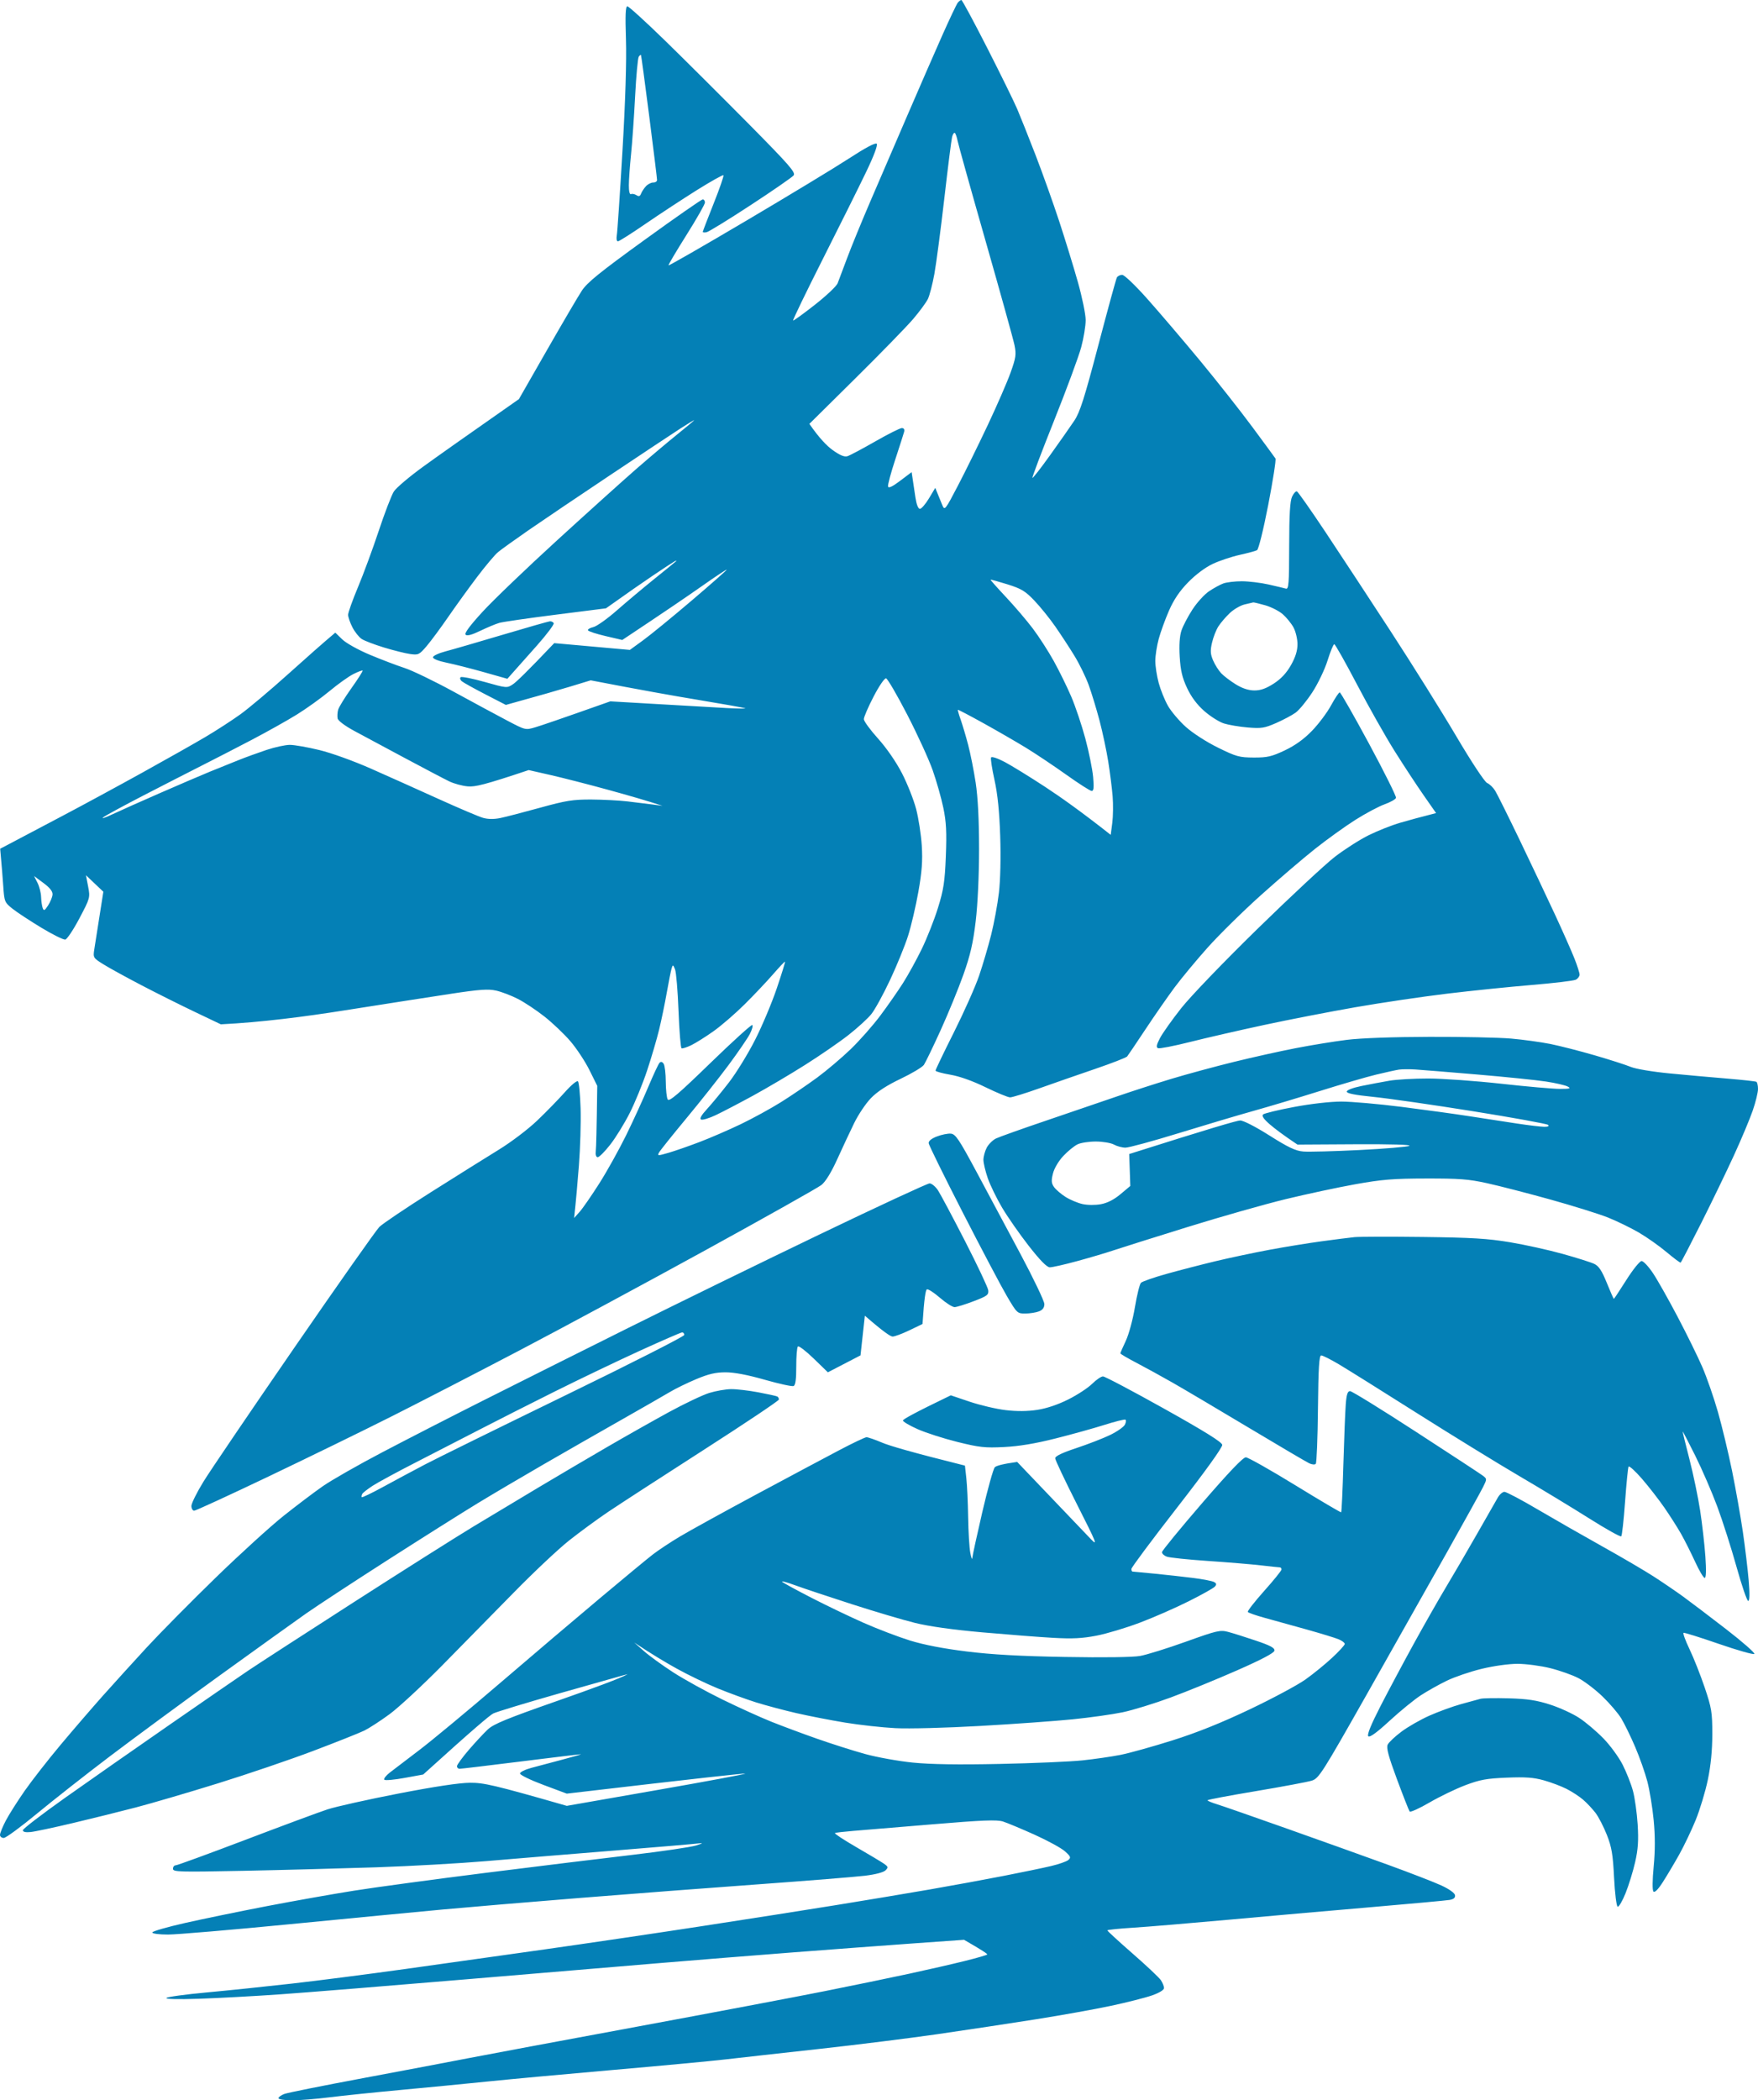 <svg width="515" height="615" viewBox="0 0 515 615" fill="none" xmlns="http://www.w3.org/2000/svg">
<g id="icone lobo 4">
<path id="Path 0" fill-rule="evenodd" clip-rule="evenodd" d="M281.631 4.50037e-06C281.854 -0.006 285.245 6.279 289.171 13.977C293.091 21.669 297.068 29.76 298.005 31.96C298.942 34.159 301.364 40.235 303.391 45.476C305.412 50.717 308.522 59.422 310.3 64.829C312.072 70.235 314.539 78.253 315.775 82.645C317.012 87.038 318.038 92.015 318.044 93.704C318.051 95.394 317.464 98.988 316.731 101.691C316.005 104.394 312.423 114.071 308.777 123.194C305.131 132.318 302.282 139.85 302.448 139.936C302.62 140.022 304.978 136.981 307.7 133.178C310.421 129.375 313.576 124.884 314.705 123.194C316.374 120.687 317.675 116.602 321.754 101.077C324.507 90.602 326.949 81.687 327.184 81.263C327.42 80.839 328.115 80.489 328.727 80.483C329.371 80.477 332.557 83.518 336.273 87.702C339.811 91.677 346.707 99.774 351.609 105.684C356.504 111.601 363.375 120.307 366.874 125.037C370.379 129.768 373.42 133.915 373.643 134.253C373.859 134.591 372.91 140.673 371.539 147.769C370.118 155.092 368.69 160.855 368.244 161.101C367.804 161.341 365.51 161.961 363.145 162.483C360.78 163.006 357.224 164.197 355.248 165.125C353.081 166.145 350.238 168.277 348.065 170.501C345.56 173.069 343.858 175.588 342.456 178.795C341.347 181.332 339.989 185.062 339.441 187.089C338.893 189.116 338.44 192.016 338.44 193.54C338.44 195.064 338.893 197.963 339.441 199.991C339.989 202.018 341.207 205.029 342.15 206.681C343.093 208.328 345.445 211.105 347.37 212.837C349.378 214.65 353.393 217.236 356.771 218.901C362.176 221.561 363.05 221.801 367.288 221.819C371.278 221.832 372.515 221.543 376.371 219.724C379.405 218.287 381.954 216.456 384.338 213.999C386.263 212.014 388.774 208.672 389.915 206.571C391.056 204.476 392.203 202.749 392.464 202.743C392.726 202.737 396.601 209.507 401.069 217.795C405.537 226.083 409.087 233.204 408.953 233.628C408.826 234.052 407.315 234.899 405.607 235.514C403.899 236.128 400.062 238.168 397.085 240.048C394.109 241.928 388.8 245.737 385.294 248.514C381.788 251.291 374.618 257.422 369.36 262.135C364.101 266.853 357.077 273.765 353.744 277.5C350.41 281.236 346.063 286.47 344.081 289.142C342.099 291.809 338.275 297.308 335.585 301.362C332.895 305.417 330.473 309.011 330.193 309.349C329.919 309.687 325.712 311.321 320.842 312.986C315.979 314.645 308.624 317.201 304.507 318.669C300.389 320.131 296.514 321.33 295.902 321.323C295.29 321.323 292.065 319.99 288.731 318.368C284.901 316.501 281.096 315.149 278.374 314.688C276.009 314.283 274.065 313.748 274.059 313.496C274.046 313.244 276.468 308.2 279.438 302.284C282.402 296.374 285.729 288.909 286.826 285.696C287.916 282.483 289.509 277.095 290.357 273.716C291.204 270.337 292.224 264.807 292.626 261.428C293.059 257.791 293.212 251.027 293.008 244.84C292.772 237.683 292.25 232.51 291.338 228.406C290.605 225.113 290.153 222.139 290.325 221.801C290.503 221.451 292.224 222.016 294.308 223.11C296.323 224.173 301.702 227.484 306.259 230.47C310.817 233.462 316.986 237.836 325.381 244.459L325.839 240.963C326.088 239.04 326.133 235.532 325.941 233.167C325.75 230.802 325.17 226.243 324.66 223.03C324.15 219.817 323.003 214.429 322.117 211.05C321.225 207.67 319.797 202.971 318.937 200.605C318.076 198.24 316.19 194.369 314.736 192.004C313.29 189.639 310.753 185.768 309.108 183.403C307.458 181.037 304.71 177.634 302.996 175.846C300.344 173.063 299.184 172.369 295.105 171.097C292.479 170.274 290.261 169.665 290.185 169.745C290.115 169.825 292.129 172.098 294.665 174.801C297.209 177.505 300.752 181.652 302.537 184.017C304.328 186.382 307.094 190.665 308.688 193.54C310.281 196.415 312.588 201.109 313.819 203.984C315.049 206.859 316.91 212.389 317.949 216.272C318.994 220.155 320.014 225.205 320.224 227.484C320.505 230.593 320.403 231.625 319.804 231.606C319.364 231.594 315.992 229.438 312.314 226.814C308.637 224.197 303.327 220.652 300.523 218.938C297.718 217.224 292.129 213.999 288.094 211.762C284.059 209.526 280.694 207.763 280.605 207.836C280.522 207.916 280.892 209.219 281.433 210.742C281.969 212.266 282.957 215.584 283.62 218.115C284.289 220.652 285.277 225.629 285.819 229.174C286.469 233.4 286.807 240.079 286.813 248.526C286.813 256.218 286.418 264.776 285.831 269.722C285.073 276.118 284.244 279.706 282.224 285.389C280.783 289.444 277.781 296.767 275.551 301.67C273.32 306.572 271.114 311.131 270.655 311.807C270.197 312.483 267.118 314.326 263.816 315.898C259.731 317.846 256.958 319.658 255.11 321.581C253.618 323.13 251.419 326.404 250.228 328.856C249.029 331.307 246.805 336.05 245.288 339.398C243.497 343.342 241.846 346.021 240.61 346.998C239.558 347.821 224.21 356.447 206.51 366.16C188.81 375.874 164.284 389.083 152.014 395.509C139.745 401.935 122.969 410.592 114.728 414.739C106.486 418.886 90.284 426.793 78.716 432.316C67.148 437.833 57.326 442.349 56.886 442.355C56.446 442.355 56.083 441.741 56.07 440.979C56.064 440.217 57.676 436.973 59.658 433.76C61.641 430.547 73.655 412.859 86.352 394.44C99.048 376.021 110.202 360.195 111.127 359.267C112.057 358.339 118.826 353.775 126.175 349.13C133.524 344.485 142.473 338.888 146.055 336.689C149.739 334.434 154.678 330.686 157.4 328.088C160.052 325.556 163.691 321.821 165.488 319.794C167.286 317.766 169 316.335 169.306 316.617C169.612 316.9 169.963 320.494 170.084 324.604C170.205 328.714 169.982 336.228 169.587 341.297C169.192 346.365 168.713 351.895 168.184 356.656L169.829 354.813C170.728 353.799 173.309 350.064 175.565 346.519C177.822 342.974 181.359 336.615 183.437 332.388C185.508 328.167 188.421 321.803 189.906 318.258C191.398 314.713 192.883 311.53 193.214 311.192C193.609 310.787 194.024 310.891 194.419 311.5C194.75 312.009 195.024 314.356 195.037 316.722C195.05 319.087 195.305 321.434 195.604 321.944C196.038 322.663 198.791 320.31 208.027 311.346C214.554 305.012 220.112 299.974 220.373 300.146C220.634 300.324 220.315 301.498 219.665 302.757C219.015 304.016 216.224 308.09 213.47 311.807C210.717 315.524 205.133 322.571 201.06 327.473C196.988 332.376 193.393 336.867 193.074 337.457C192.52 338.471 192.672 338.477 195.834 337.561C197.676 337.027 201.761 335.608 204.916 334.403C208.071 333.205 213.521 330.846 217.027 329.163C220.532 327.479 225.835 324.573 228.818 322.706C231.801 320.838 236.53 317.625 239.335 315.567C242.139 313.502 246.588 309.742 249.214 307.205C251.846 304.668 255.754 300.238 257.895 297.369C260.043 294.5 263.032 290.212 264.537 287.846C266.041 285.481 268.514 280.99 270.031 277.863C271.554 274.735 273.683 269.347 274.76 265.882C276.424 260.543 276.781 258.227 277.08 250.677C277.361 243.66 277.201 240.656 276.347 236.546C275.748 233.671 274.346 228.725 273.23 225.549C272.115 222.372 268.762 215.061 265.786 209.292C262.809 203.53 260.011 198.737 259.571 198.633C259.119 198.535 257.532 200.851 255.907 203.984C254.326 207.025 253.045 209.999 253.058 210.589C253.07 211.179 254.944 213.74 257.226 216.272C259.712 219.036 262.51 223.091 264.224 226.409C265.792 229.45 267.653 234.15 268.367 236.853C269.081 239.556 269.827 244.392 270.031 247.605C270.311 252.059 270.075 255.26 269.036 261.121C268.284 265.348 266.927 271.148 266.015 274.023C265.104 276.898 262.733 282.704 260.751 286.925C258.768 291.152 256.295 295.661 255.25 296.951C254.211 298.248 251.209 300.988 248.577 303.052C245.951 305.116 240.214 309.067 235.829 311.831C231.45 314.602 224.56 318.663 220.532 320.863C216.504 323.056 211.622 325.606 209.697 326.515C207.772 327.43 205.834 328.02 205.394 327.823C204.859 327.59 205.426 326.576 207.147 324.709C208.55 323.185 211.45 319.665 213.598 316.875C215.739 314.086 219.175 308.489 221.227 304.434C223.286 300.379 226.135 293.609 227.562 289.382C228.99 285.161 230.074 281.653 229.965 281.586C229.863 281.524 228.289 283.183 226.473 285.272C224.656 287.367 220.927 291.305 218.187 294.033C215.446 296.755 211.335 300.312 209.059 301.928C206.784 303.55 203.839 305.393 202.526 306.038C201.213 306.677 199.919 307.088 199.658 306.953C199.397 306.818 198.995 301.909 198.772 296.048C198.549 290.187 198.09 284.701 197.752 283.853C197.172 282.421 197.102 282.403 196.752 283.546C196.541 284.221 195.904 287.398 195.337 290.611C194.776 293.824 193.756 298.727 193.08 301.516C192.405 304.305 190.818 309.693 189.556 313.496C188.294 317.299 186.006 322.896 184.463 325.937C182.921 328.978 180.365 333.125 178.778 335.153C177.197 337.18 175.54 338.839 175.113 338.839C174.616 338.839 174.399 338.157 174.533 336.996C174.647 335.982 174.788 331.282 174.96 317.95L172.678 313.343C171.422 310.811 168.911 307.008 167.101 304.895C165.291 302.782 161.868 299.532 159.503 297.664C157.139 295.802 153.62 293.468 151.696 292.485C149.771 291.502 146.902 290.408 145.322 290.058C143.008 289.548 140.484 289.72 132.256 290.973C126.647 291.821 112.593 294.014 101.024 295.839C89.137 297.719 76.664 299.335 64.694 299.937L57.045 296.288C52.839 294.285 45.815 290.777 41.429 288.485C37.051 286.2 32.06 283.466 30.352 282.403C27.312 280.517 27.248 280.418 27.617 278.016C27.822 276.665 28.503 272.309 30.275 261.115L25.176 256.28L25.814 259.573C26.438 262.817 26.4 262.964 23.264 268.905C21.511 272.229 19.644 275.024 19.121 275.123C18.599 275.221 15.437 273.66 12.11 271.645C8.783 269.636 4.978 267.136 3.665 266.091C1.351 264.254 1.262 264.033 0.95 259.431C0.765 256.814 0.491 253.288 0.051 248.526L4.009 246.444C6.189 245.295 12.703 241.86 18.484 238.807C24.265 235.76 34.737 230.089 41.748 226.206C48.759 222.329 57.077 217.629 60.232 215.762C63.387 213.894 67.976 210.921 70.43 209.157C72.884 207.388 79.149 202.117 84.357 197.435C89.564 192.76 94.81 188.103 98.226 185.246L100.259 187.218C101.407 188.33 104.95 190.302 108.354 191.727C111.687 193.122 116.277 194.873 118.552 195.61C120.827 196.354 127.284 199.475 132.893 202.54C138.502 205.606 145.526 209.391 148.509 210.957C153.926 213.808 153.926 213.808 156.795 212.966C158.375 212.506 163.965 210.607 178.784 205.367L192.806 206.178C200.519 206.62 209.55 207.136 212.884 207.326C216.217 207.511 218.652 207.535 218.301 207.388C217.951 207.234 211.781 206.141 204.598 204.949C197.415 203.763 187.376 201.981 173.048 199.211L166.993 201.054C163.659 202.061 158.069 203.683 148.19 206.411L142.135 203.29C138.801 201.57 135.71 199.85 135.258 199.462C134.805 199.082 134.658 198.553 134.939 198.301C135.213 198.049 138.381 198.67 141.976 199.684C148.458 201.514 148.521 201.521 150.261 200.366C151.224 199.733 154.341 196.759 162.359 188.318L184.52 190.302L188.415 187.47C190.556 185.909 196.943 180.693 202.596 175.877C208.256 171.06 212.884 166.981 212.884 166.815C212.884 166.649 209.659 168.781 205.713 171.558C201.768 174.335 194.884 179.035 182.29 187.396L177.35 186.241C174.635 185.608 172.334 184.853 172.232 184.552C172.136 184.257 172.856 183.839 173.825 183.618C174.8 183.403 177.911 181.191 180.741 178.703C183.571 176.221 188.447 172.129 191.576 169.61C194.706 167.097 197.555 164.775 197.905 164.455C198.313 164.081 198.199 164.056 197.587 164.388C197.064 164.677 194.196 166.557 191.213 168.572C188.23 170.587 183.928 173.56 177.509 178.131L162.85 179.987C154.787 181.007 147.33 182.088 146.278 182.389C145.226 182.69 142.721 183.734 140.707 184.705C138.266 185.891 136.838 186.272 136.405 185.86C135.971 185.449 137.61 183.231 141.402 179.102C144.506 175.723 154.309 166.323 163.194 158.213C172.072 150.104 182.513 140.704 186.388 137.325C190.27 133.946 195.681 129.381 198.409 127.188C201.143 124.994 203.361 123.127 203.349 123.041C203.336 122.955 201.532 124.048 199.339 125.461C197.147 126.874 187.899 133.012 178.784 139.094C169.67 145.176 158.911 152.432 154.882 155.215C150.854 158.005 146.788 160.923 145.857 161.703C144.927 162.489 142.18 165.752 139.751 168.965C137.323 172.178 133.524 177.425 131.312 180.638C129.101 183.851 126.258 187.685 124.996 189.172C122.822 191.721 122.555 191.844 120.145 191.506C118.743 191.316 115.301 190.456 112.497 189.602C109.692 188.748 106.754 187.623 105.964 187.107C105.173 186.591 103.956 185.062 103.255 183.71C102.554 182.358 101.98 180.699 101.98 180.024C101.98 179.348 103.287 175.686 104.887 171.883C106.48 168.08 109.208 160.683 110.948 155.449C112.682 150.214 114.677 145.029 115.371 143.929C116.066 142.829 120.012 139.5 124.129 136.526C128.246 133.552 136.207 127.913 152.014 116.866L160.23 102.52C164.749 94.632 169.338 86.811 170.428 85.146C172.021 82.713 175.635 79.789 188.823 70.247C197.848 63.717 205.522 58.378 205.873 58.378C206.223 58.378 206.51 58.795 206.51 59.299C206.51 59.803 204.075 64.091 201.092 68.822C198.109 73.553 195.745 77.552 195.834 77.706C195.923 77.859 206.178 71.974 218.62 64.62C231.062 57.272 244.625 49.058 248.749 46.373C253.58 43.227 256.461 41.704 256.831 42.097C257.188 42.478 255.996 45.654 253.714 50.391C251.687 54.618 245.976 66.088 241.024 75.887C236.078 85.687 232.171 93.772 232.336 93.858C232.502 93.944 235.37 91.867 238.704 89.25C242.044 86.633 245.046 83.8 245.383 82.953C245.715 82.111 246.964 78.787 248.156 75.58C249.348 72.373 252.407 64.909 254.95 58.992C257.494 53.082 262.376 41.747 265.805 33.803C269.228 25.859 273.817 15.353 275.99 10.457C278.17 5.554 280.235 1.204 280.586 0.78C280.936 0.356 281.408 0.006 281.631 4.50037e-06ZM276.64 58.071C275.589 67.194 274.276 77.147 273.728 80.188C273.173 83.229 272.313 86.547 271.815 87.561C271.318 88.574 269.387 91.204 267.52 93.397C265.652 95.59 258.042 103.405 250.61 110.753L237.104 124.116C240.068 128.398 242.292 130.622 243.956 131.814C246.072 133.325 247.366 133.86 248.258 133.583C248.959 133.362 252.618 131.421 256.385 129.264C260.151 127.108 263.663 125.344 264.192 125.344C264.785 125.344 265.04 125.756 264.868 126.42C264.715 127.009 263.542 130.677 262.261 134.56C260.98 138.443 260.03 142 260.151 142.461C260.298 143.032 261.433 142.492 263.714 140.771L267.061 138.246C267.526 141.343 267.889 143.763 268.163 145.619C268.476 147.701 268.979 148.998 269.483 148.998C269.929 148.998 271.127 147.615 272.141 145.926L273.983 142.854C275.041 145.471 275.665 146.995 276.048 147.923C276.73 149.557 276.883 149.373 280.605 142.24C282.721 138.185 286.673 130.167 289.382 124.423C292.09 118.678 295.099 111.767 296.061 109.064C297.61 104.738 297.75 103.78 297.196 101.077C296.852 99.387 293.046 85.705 288.751 70.665C284.448 55.625 280.751 42.392 280.528 41.255C280.305 40.119 279.936 39.068 279.706 38.927C279.477 38.785 279.12 39.301 278.916 40.076C278.712 40.85 277.686 48.947 276.64 58.071ZM96.562 202.338C94.109 204.377 89.806 207.468 87.002 209.206C84.197 210.945 78.174 214.318 73.617 216.702C69.06 219.086 62.463 222.483 58.957 224.252C55.452 226.028 47.848 229.917 42.067 232.903C36.286 235.889 30.977 238.77 30.275 239.305C29.574 239.845 30.721 239.477 32.825 238.487C34.928 237.498 41.238 234.684 46.847 232.233C52.456 229.782 59.053 226.949 61.507 225.948C63.961 224.947 67.689 223.441 69.793 222.606C71.896 221.764 75.625 220.413 78.079 219.589C80.532 218.772 83.617 218.103 84.93 218.109C86.243 218.109 90.119 218.791 93.535 219.62C97.053 220.468 103.625 222.833 108.673 225.07C113.58 227.238 122.472 231.226 128.431 233.929C134.391 236.632 140.267 239.126 141.498 239.477C142.97 239.894 144.704 239.913 146.597 239.526C148.177 239.2 153.41 237.842 158.229 236.509C165.813 234.414 167.828 234.095 173.207 234.113C176.623 234.132 181.429 234.377 183.883 234.672C186.337 234.961 189.632 235.366 191.213 235.575L194.081 235.956C189.632 234.488 183.756 232.804 178.147 231.269C172.538 229.726 165.01 227.797 161.416 226.974L154.882 225.487C141.772 229.874 139.19 230.439 137.036 230.261C135.455 230.132 133.02 229.475 131.618 228.799C130.216 228.123 124.48 225.113 118.871 222.114C113.262 219.116 106.525 215.504 103.892 214.085C101.024 212.536 99.029 211.043 98.902 210.355C98.781 209.722 98.851 208.586 99.061 207.824C99.265 207.062 101.011 204.23 102.936 201.527C104.861 198.823 106.346 196.501 106.232 196.36C106.123 196.225 104.899 196.679 103.523 197.374C102.152 198.062 99.016 200.298 96.562 202.338ZM10.976 258.479C11.524 259.56 12.002 261.428 12.04 262.626C12.078 263.824 12.289 265.293 12.505 265.882C12.843 266.792 13.079 266.675 14.092 265.114C14.749 264.101 15.335 262.675 15.393 261.938C15.463 261.029 14.628 259.96 12.735 258.559L9.975 256.513L10.976 258.479ZM183.787 1.855C184.189 1.849 189.129 6.346 194.769 11.839C200.404 17.331 211.373 28.249 219.149 36.107C231.297 48.388 233.165 50.526 232.483 51.374C232.043 51.908 226.383 55.828 219.895 60.067C213.406 64.313 207.6 67.882 206.988 67.999C206.376 68.116 205.873 68.073 205.873 67.9C205.873 67.728 207.307 63.999 209.059 59.606C210.812 55.214 212.1 51.484 211.928 51.312C211.756 51.14 208.237 53.113 204.12 55.687C200.002 58.267 193.259 62.691 189.141 65.517C185.024 68.349 181.365 70.665 181.015 70.665C180.664 70.665 180.518 69.903 180.683 68.976C180.856 68.048 181.601 56.922 182.347 44.247C183.207 29.607 183.577 17.682 183.373 11.532C183.137 4.46 183.246 1.855 183.787 1.855ZM186.057 28.163C185.751 34.141 185.209 41.79 184.865 45.169C184.52 48.548 184.227 52.627 184.221 54.231C184.208 55.976 184.457 57.026 184.839 56.842C185.19 56.67 185.91 56.811 186.433 57.149C187.14 57.604 187.497 57.487 187.803 56.688C188.032 56.098 188.676 55.122 189.237 54.52C189.798 53.917 190.76 53.432 191.372 53.444C191.984 53.457 192.488 53.119 192.481 52.695C192.481 52.271 191.455 43.909 190.199 34.11C188.944 24.311 187.854 16.207 187.765 16.097C187.682 15.992 187.389 16.22 187.121 16.607C186.847 16.987 186.369 22.191 186.057 28.163ZM379.921 143.88C380.233 143.991 383.987 149.336 388.264 155.756C392.535 162.176 401.165 175.305 407.443 184.939C413.715 194.572 422.345 208.359 426.609 215.584C431.058 223.116 434.914 228.958 435.647 229.272C436.348 229.567 437.393 230.568 437.973 231.49C438.553 232.411 441.816 238.973 445.233 246.069C448.643 253.165 453.289 262.976 455.565 267.879C457.834 272.782 460.377 278.514 461.212 280.627C462.053 282.741 462.735 284.885 462.735 285.389C462.735 285.892 462.232 286.562 461.62 286.875C461.008 287.183 455.195 287.877 448.713 288.418C442.231 288.952 431.038 290.101 423.855 290.967C416.672 291.833 404.626 293.615 397.085 294.93C389.545 296.245 377.499 298.579 370.316 300.127C363.132 301.67 353.374 303.906 348.645 305.098C343.915 306.29 339.683 307.113 339.244 306.929C338.644 306.671 338.791 305.927 339.811 303.973C340.563 302.536 343.361 298.598 346.025 295.219C348.747 291.772 358.569 281.561 368.403 271.958C378.047 262.54 388.226 253.066 391.03 250.898C393.835 248.735 398.284 245.891 400.91 244.588C403.542 243.28 407.698 241.633 410.152 240.92C412.606 240.208 415.984 239.28 420.694 238.082L417.048 232.86C415.04 229.985 411.229 224.185 408.571 219.958C405.913 215.737 400.954 206.958 397.544 200.452C394.134 193.945 391.132 188.625 390.871 188.631C390.61 188.631 389.724 190.775 388.908 193.392C388.092 196.01 386.084 200.206 384.446 202.712C382.808 205.225 380.609 207.904 379.558 208.666C378.506 209.428 375.925 210.798 373.821 211.719C370.418 213.206 369.506 213.347 365.535 213.016C363.081 212.807 359.939 212.278 358.556 211.842C357.167 211.406 354.585 209.778 352.82 208.23C350.665 206.343 348.989 204.101 347.752 201.471C346.331 198.449 345.828 196.317 345.592 192.311C345.388 188.926 345.566 186.223 346.102 184.631C346.554 183.28 348.001 180.515 349.314 178.488C350.633 176.46 352.813 174.058 354.158 173.149C355.509 172.233 357.402 171.201 358.365 170.845C359.327 170.489 361.768 170.2 363.782 170.2C365.797 170.206 369.309 170.63 371.59 171.14C373.872 171.656 376.16 172.203 376.689 172.356C377.518 172.596 377.645 170.931 377.658 159.897C377.671 150.693 377.907 146.669 378.512 145.416C378.971 144.458 379.602 143.769 379.921 143.88ZM360.232 179.544C359.072 180.65 357.587 182.389 356.931 183.403C356.274 184.416 355.433 186.561 355.063 188.164C354.515 190.517 354.572 191.525 355.375 193.386C355.917 194.652 356.994 196.354 357.766 197.159C358.531 197.97 360.449 199.419 362.03 200.396C363.942 201.57 365.746 202.166 367.447 202.172C369.283 202.184 370.87 201.625 373.133 200.169C375.274 198.787 376.868 197.079 378.181 194.769C379.5 192.434 380.093 190.536 380.093 188.625C380.093 187.101 379.564 184.896 378.92 183.71C378.27 182.524 376.855 180.792 375.778 179.852C374.701 178.912 372.387 177.732 370.634 177.234C368.882 176.737 367.301 176.356 367.129 176.393C366.957 176.43 365.803 176.7 364.579 176.995C363.355 177.29 361.399 178.432 360.232 179.544ZM161.097 181.928C161.537 181.898 162.04 182.143 162.212 182.481C162.384 182.819 160.166 185.774 157.273 189.043C154.379 192.317 151.249 195.838 148.63 198.762L141.714 196.808C137.915 195.733 133.008 194.492 130.815 194.044C128.489 193.571 126.825 192.913 126.831 192.465C126.838 192.041 128.489 191.261 130.503 190.732C132.517 190.204 140.051 188.017 147.234 185.879C154.417 183.741 160.657 181.965 161.097 181.928ZM418.756 303.605C428.4 303.574 439.152 303.801 442.658 304.109C446.163 304.416 451.326 305.122 454.131 305.681C456.935 306.247 462.818 307.746 467.197 309.024C471.582 310.295 476.311 311.819 477.713 312.397C479.173 313.005 484.087 313.828 489.186 314.32C494.094 314.793 501.698 315.475 506.077 315.837C510.462 316.199 514.261 316.617 514.522 316.765C514.783 316.912 515 317.858 515 318.872C515 319.886 514.312 322.718 513.464 325.169C512.623 327.621 510.156 333.494 507.989 338.225C505.822 342.955 501.475 351.944 498.333 358.192C495.184 364.44 492.488 369.625 492.335 369.711C492.182 369.797 490.327 368.415 488.217 366.64C486.108 364.864 482.456 362.284 480.091 360.907C477.733 359.531 473.653 357.547 471.021 356.496C468.395 355.452 460.791 353.08 454.131 351.225C447.47 349.376 439.152 347.231 435.647 346.464C430.248 345.272 427.52 345.063 417.8 345.081C408.138 345.1 404.874 345.364 397.085 346.758C391.999 347.668 382.827 349.628 376.689 351.114C370.558 352.601 357.504 356.306 347.689 359.353C337.873 362.4 328.121 365.472 326.018 366.179C323.915 366.891 319.179 368.292 315.501 369.287C311.824 370.289 308.235 371.1 307.534 371.088C306.674 371.075 304.672 369.036 301.351 364.784C298.655 361.325 295.137 356.287 293.544 353.584C291.944 350.881 290.064 347.01 289.362 344.983C288.661 342.955 288.088 340.535 288.088 339.607C288.094 338.679 288.521 337.088 289.05 336.074C289.579 335.061 290.797 333.844 291.759 333.371C292.721 332.904 299.395 330.527 306.578 328.094C313.761 325.661 323.086 322.478 327.293 321.022C331.499 319.566 338.67 317.256 343.227 315.88C347.784 314.51 355.962 312.292 361.392 310.959C366.823 309.62 375 307.801 379.558 306.922C384.115 306.038 390.858 304.938 394.536 304.483C398.628 303.973 408.042 303.629 418.756 303.605ZM403.14 314.664C400.336 315.339 392.879 317.514 386.569 319.493C380.259 321.471 371.514 324.088 367.129 325.311C362.75 326.533 352.922 329.458 345.299 331.805C337.676 334.151 330.645 336.062 329.683 336.05C328.72 336.044 327.216 335.638 326.337 335.153C325.463 334.668 323.092 334.262 321.078 334.256C319.064 334.244 316.623 334.612 315.661 335.079C314.698 335.546 312.831 337.064 311.518 338.458C310.128 339.927 308.847 342.083 308.465 343.601C307.929 345.708 307.993 346.476 308.783 347.594C309.325 348.356 310.842 349.652 312.155 350.482C313.468 351.311 315.692 352.245 317.095 352.564C318.593 352.896 320.83 352.914 322.512 352.607C324.418 352.251 326.343 351.268 328.249 349.671L331.117 347.268L330.798 337.918C354.757 330.318 362.431 328.1 363.304 328.094C364.229 328.081 367.83 329.931 371.909 332.511C377.422 335.995 379.532 336.996 381.788 337.18C383.369 337.316 390.75 337.119 398.201 336.75C405.652 336.376 412.249 335.823 412.86 335.515C413.549 335.178 407.475 334.999 397.034 335.055L380.087 335.153C375.816 332.296 373.401 330.453 371.966 329.212C370.22 327.707 369.57 326.754 369.997 326.343C370.347 325.999 374.433 325.01 379.08 324.137C384.077 323.203 389.736 322.558 392.942 322.558C395.919 322.558 403.88 323.259 410.63 324.113C417.379 324.967 426.341 326.201 430.548 326.859C434.754 327.516 440.994 328.475 444.411 328.991C447.827 329.507 451.415 329.937 452.378 329.943C453.493 329.949 453.901 329.74 453.493 329.378C453.143 329.064 443.244 327.264 431.504 325.384C419.763 323.504 406.633 321.618 402.337 321.188C396.939 320.648 394.53 320.168 394.53 319.64C394.536 319.191 396.314 318.51 398.838 317.993C401.203 317.514 404.861 316.82 406.965 316.458C409.068 316.089 414.231 315.8 418.438 315.806C422.644 315.812 432.249 316.501 439.79 317.336C447.33 318.172 455.074 318.847 456.999 318.841C459.918 318.835 460.294 318.718 459.23 318.147C458.528 317.772 455.66 317.109 452.856 316.685C450.051 316.255 441.013 315.333 432.778 314.633C424.544 313.932 416.366 313.269 414.613 313.158C412.86 313.048 410.713 313.066 409.833 313.195C408.96 313.324 405.945 313.988 403.14 314.664ZM278.533 331.946C279.917 332.063 280.917 333.549 286.067 343.14C289.331 349.222 295.143 360.072 298.974 367.254C302.805 374.436 305.941 381.004 305.941 381.845C305.941 382.908 305.45 383.572 304.347 383.996C303.474 384.333 301.677 384.616 300.364 384.622C298.031 384.641 297.903 384.518 294.984 379.554C293.34 376.758 287.533 365.767 282.077 355.12C276.615 344.473 272.109 335.313 272.051 334.76C271.981 334.115 272.848 333.396 274.441 332.781C275.818 332.247 277.66 331.872 278.533 331.946ZM272.319 346.513C272.931 346.519 274.027 347.416 274.76 348.516C275.487 349.615 279.056 356.318 282.702 363.414C286.341 370.51 289.401 376.992 289.503 377.815C289.668 379.154 289.197 379.505 285.226 381.016C282.772 381.956 280.261 382.73 279.649 382.742C279.037 382.755 277.099 381.526 275.347 380.002C273.594 378.479 271.873 377.379 271.522 377.545C271.172 377.711 270.738 380.064 270.248 387.682L266.423 389.525C264.32 390.539 262.095 391.362 261.484 391.362C260.872 391.356 258.788 389.98 253.357 385.255L252.082 396.873L242.522 401.831L238.379 397.813C236.103 395.601 234.013 394.004 233.739 394.268C233.465 394.532 233.254 397.168 233.261 400.123C233.273 403.84 233.031 405.603 232.483 405.849C232.043 406.039 228.244 405.21 224.038 404.012C219.002 402.574 215.083 401.831 212.565 401.831C209.646 401.831 207.606 402.304 203.96 403.834C201.334 404.933 197.893 406.611 196.312 407.557C194.731 408.503 188.281 412.201 181.971 415.783C175.661 419.359 165.482 425.183 159.344 428.728C153.213 432.267 144.5 437.403 139.987 440.143C135.481 442.883 123.575 450.385 113.536 456.817C103.504 463.244 92.745 470.297 89.628 472.484C86.517 474.671 75.185 482.793 64.451 490.54C53.718 498.281 39.199 508.965 32.188 514.273C25.176 519.588 15.571 527.132 10.835 531.046C6.1 534.959 1.727 538.166 1.115 538.179C0.504 538.191 0 537.792 0 537.282C0 536.772 0.758 534.91 1.683 533.135C2.613 531.359 5.105 527.421 7.228 524.38C9.357 521.339 14.105 515.256 17.789 510.864C21.473 506.471 27.076 499.971 30.237 496.426C33.398 492.881 39.173 486.522 43.074 482.295C46.975 478.075 56.013 468.933 63.164 461.984C70.315 455.036 79.277 446.883 83.082 443.86C86.881 440.837 92.043 436.936 94.555 435.191C97.06 433.44 104.848 428.998 111.86 425.318C118.871 421.632 132.351 414.72 141.816 409.959C151.281 405.198 170.211 395.73 183.883 388.917C197.555 382.103 222.795 369.773 239.972 361.516C257.149 353.265 271.707 346.513 272.319 346.513ZM162.531 407.446C155.348 411.028 145.596 415.961 140.86 418.413C136.124 420.864 127.666 425.214 122.058 428.083C116.449 430.952 110.642 434.098 109.151 435.068C107.659 436.039 106.295 437.108 106.123 437.446C105.951 437.784 105.875 438.208 105.964 438.392C106.053 438.576 108.845 437.237 112.178 435.419C115.512 433.594 121.082 430.614 124.569 428.783C128.055 426.959 146.546 417.866 165.654 408.571C184.769 399.281 200.423 391.331 200.442 390.907C200.461 390.483 200.187 390.145 199.83 390.145C199.473 390.152 193.877 392.585 187.389 395.546C180.9 398.513 169.714 403.864 162.531 407.446ZM416.844 362.204C431.191 362.382 435.819 362.658 442.339 363.746C446.724 364.477 453.678 366.013 457.795 367.162C461.913 368.311 466.075 369.625 467.037 370.086C468.363 370.713 469.262 372.077 470.702 375.634C471.754 378.227 472.685 380.34 472.774 380.328C472.863 380.322 474.514 377.821 476.439 374.78C478.364 371.739 480.371 369.251 480.9 369.251C481.429 369.251 482.921 370.842 484.221 372.783C485.521 374.725 488.766 380.463 491.43 385.532C494.1 390.6 497.364 397.235 498.683 400.276C500.003 403.318 502.068 409.265 503.272 413.486C504.477 417.712 506.332 425.453 507.402 430.688C508.467 435.922 509.888 443.946 510.558 448.505C511.22 453.063 511.992 459.496 512.272 462.795C512.597 466.703 512.546 468.785 512.132 468.785C511.781 468.785 510.239 464.288 508.709 458.796C507.179 453.303 504.636 445.359 503.068 441.132C501.494 436.912 498.588 430.203 496.612 426.234C494.629 422.265 492.979 419.089 492.934 419.168C492.896 419.254 493.788 422.916 494.923 427.309C496.051 431.702 497.466 438.472 498.059 442.361C498.651 446.25 499.34 452.265 499.582 455.73C499.869 459.797 499.799 462.033 499.384 462.039C499.034 462.046 497.765 459.901 496.561 457.272C495.356 454.649 493.508 450.975 492.456 449.119C491.398 447.264 489.199 443.805 487.561 441.439C485.923 439.074 482.965 435.271 480.99 432.992C479.014 430.713 477.248 429.121 477.076 429.459C476.904 429.797 476.445 434.429 476.056 439.75C475.674 445.07 475.17 449.623 474.941 449.856C474.711 450.096 470.498 447.743 465.578 444.634C460.657 441.526 451.479 435.965 445.182 432.279C438.885 428.593 425.417 420.311 415.251 413.885C405.084 407.452 394.759 400.995 392.305 399.539C389.851 398.077 387.487 396.885 387.047 396.891C386.435 396.897 386.212 400.516 386.091 412.515C386.001 421.104 385.715 428.359 385.447 428.642C385.179 428.925 384.319 428.851 383.535 428.476C382.751 428.108 374.79 423.426 365.854 418.075C356.918 412.724 346.879 406.789 343.546 404.884C340.212 402.986 335.4 400.344 332.844 399.011C330.288 397.678 328.198 396.449 328.204 396.283C328.211 396.117 328.931 394.452 329.81 392.597C330.684 390.741 331.882 386.312 332.468 382.767C333.061 379.222 333.858 376.003 334.24 375.622C334.629 375.235 337.956 374.073 341.634 373.041C345.311 372.009 351.768 370.338 355.975 369.324C360.181 368.317 367.352 366.799 371.909 365.951C376.466 365.104 383.35 363.985 387.206 363.463C391.062 362.941 395.364 362.394 396.767 362.253C398.169 362.112 407.207 362.087 416.844 362.204ZM323.112 403.035C323.66 403.029 331.703 407.274 340.996 412.466C352.813 419.064 357.938 422.253 358.052 423.07C358.154 423.795 353.113 430.799 344.833 441.439C337.465 450.901 331.436 458.986 331.436 459.41C331.436 459.834 331.582 460.178 331.754 460.178C331.926 460.178 334.871 460.454 338.287 460.798C341.704 461.136 346.796 461.708 349.601 462.058C352.405 462.414 355.127 462.943 355.656 463.237C356.383 463.643 356.44 463.962 355.885 464.583C355.49 465.031 352.048 466.961 348.237 468.865C344.432 470.776 338.02 473.59 333.985 475.113C329.951 476.643 324.214 478.369 321.238 478.941C317.012 479.758 314.207 479.899 308.49 479.58C304.456 479.352 295.137 478.627 287.775 477.976C279.075 477.202 272.16 476.231 268.017 475.205C264.511 474.339 256.193 471.869 249.533 469.725C242.872 467.581 235.415 465.099 232.961 464.202C230.507 463.305 228.786 462.844 229.137 463.176C229.487 463.508 233.363 465.621 237.741 467.87C242.126 470.125 249.004 473.424 253.038 475.205C257.073 476.987 263.166 479.309 266.583 480.372C270.643 481.626 276.385 482.738 283.154 483.573C290.573 484.489 298.757 484.949 311.996 485.183C323.315 485.386 331.837 485.269 333.985 484.888C335.91 484.544 341.94 482.67 347.37 480.723C356.567 477.423 357.428 477.227 359.799 477.847C361.201 478.222 364.86 479.371 367.925 480.409C372.183 481.847 373.464 482.541 373.343 483.334C373.235 484.022 369.576 485.951 362.348 489.127C356.389 491.751 347.638 495.32 342.908 497.065C338.179 498.81 331.863 500.751 328.886 501.378C325.91 501.998 319.313 502.932 314.226 503.442C309.14 503.958 296.954 504.831 287.138 505.383C277.093 505.955 266.226 506.237 262.28 506.029C258.424 505.832 251.827 505.101 247.621 504.413C243.414 503.725 236.957 502.465 233.28 501.624C229.602 500.776 224.293 499.363 221.488 498.484C218.684 497.605 213.668 495.775 210.334 494.417C207.001 493.059 201.557 490.43 198.224 488.58C194.891 486.725 190.735 484.255 185.795 480.956L188.663 483.487C190.244 484.882 194.113 487.683 197.268 489.723C200.423 491.757 206.873 495.314 211.609 497.63C216.345 499.946 222.795 502.871 225.95 504.136C229.105 505.396 235.128 507.644 239.335 509.119C243.541 510.599 249.851 512.608 253.357 513.579C256.863 514.55 263.173 515.686 267.379 516.11C272.65 516.633 280.579 516.762 292.874 516.504C302.69 516.307 313.589 515.834 317.095 515.465C320.6 515.097 325.623 514.372 328.249 513.85C330.881 513.333 337.758 511.41 343.546 509.586C350.78 507.294 357.842 504.456 366.173 500.493C372.833 497.323 380.144 493.403 382.426 491.781C384.708 490.165 388.226 487.296 390.253 485.41C392.28 483.53 393.943 481.712 393.943 481.374C393.95 481.036 393.146 480.428 392.171 480.016C391.196 479.604 386.951 478.308 382.744 477.128C378.538 475.943 373.018 474.413 370.475 473.725C367.932 473.031 365.72 472.256 365.548 472.005C365.382 471.753 367.537 468.988 370.328 465.861C373.126 462.734 375.415 459.901 375.415 459.564C375.415 459.226 375.198 458.949 374.937 458.949C374.675 458.949 372.164 458.685 369.36 458.359C366.555 458.034 359.531 457.45 353.744 457.063C347.956 456.67 342.583 456.105 341.793 455.81C341.003 455.509 340.378 454.919 340.397 454.495C340.416 454.071 345.681 447.645 352.099 440.211C359.952 431.106 364.152 426.707 364.968 426.725C365.631 426.744 372.126 430.405 379.398 434.866C386.671 439.326 392.738 442.908 392.885 442.822C393.025 442.736 393.319 436.451 393.535 428.845C393.758 421.245 394.071 413.295 394.236 411.182C394.459 408.306 394.778 407.342 395.492 407.342C396.021 407.342 404.651 412.662 414.671 419.168C424.697 425.675 433.518 431.45 434.27 432.009C435.634 433.016 435.634 433.047 434.48 435.388C433.837 436.69 429.114 445.218 423.989 454.341C418.858 463.465 408.322 482.129 400.578 495.812C387.321 519.231 386.365 520.737 384.3 521.394C383.095 521.775 375.721 523.157 367.919 524.466C360.118 525.768 353.725 526.979 353.725 527.145C353.718 527.31 354.942 527.827 356.44 528.287C357.938 528.742 367.192 531.967 377.008 535.445C386.824 538.922 400.164 543.696 406.646 546.049C413.128 548.408 420.158 551.13 422.262 552.1C424.524 553.145 426.15 554.306 426.245 554.945C426.354 555.688 425.863 556.112 424.652 556.327C423.689 556.493 413.147 557.464 401.228 558.484C389.309 559.497 370.526 561.156 359.48 562.164C348.434 563.165 336.031 564.204 331.907 564.462C327.79 564.72 324.405 565.07 324.393 565.236C324.38 565.402 327.694 568.449 331.754 571.994C335.821 575.539 339.562 579.065 340.072 579.827C340.582 580.589 340.996 581.621 340.996 582.131C340.996 582.69 339.613 583.538 337.491 584.281C335.566 584.957 330.186 586.321 325.54 587.316C320.893 588.312 310.931 590.099 303.391 591.291C295.851 592.483 282.944 594.431 274.709 595.623C266.474 596.815 250.839 598.762 239.972 599.96C229.105 601.152 216.772 602.528 212.565 603.02C208.358 603.505 193.59 604.894 179.74 606.098C165.89 607.302 149.401 608.825 143.091 609.471C136.781 610.122 125.308 611.234 117.596 611.947C109.884 612.659 100.419 613.636 96.562 614.121C92.706 614.607 87.76 615.006 85.568 615C83.337 615 81.584 614.73 81.584 614.386C81.584 614.048 82.374 613.482 83.337 613.126C84.299 612.776 94.695 610.687 106.442 608.494C118.189 606.3 131.95 603.695 137.036 602.7C142.122 601.711 164.347 597.558 186.433 593.472C208.518 589.381 233.324 584.687 241.566 583.04C249.8 581.4 260.993 579.09 266.423 577.916C271.854 576.743 279.171 575.066 282.676 574.193C286.182 573.321 289.12 572.467 289.209 572.301C289.299 572.129 287.801 571.097 282.415 568L267.564 569.057C259.399 569.641 243.541 570.827 232.324 571.687C221.106 572.553 203.756 573.941 193.762 574.777C183.768 575.606 157.528 577.812 135.442 579.667C113.357 581.529 89.264 583.47 81.903 583.986C74.541 584.502 63.929 585.08 58.32 585.264C51.933 585.473 48.358 585.381 48.759 585.019C49.11 584.699 54.419 583.98 60.551 583.415C66.689 582.85 77.875 581.689 85.408 580.835C92.942 579.987 107.863 578.064 118.552 576.577C129.241 575.084 147.744 572.485 159.663 570.796C171.582 569.112 192.092 566.084 205.235 564.062C218.384 562.047 236.161 559.258 244.752 557.869C253.344 556.481 265.818 554.398 272.478 553.243C279.139 552.082 288.891 550.294 294.149 549.262C299.407 548.236 305.571 546.958 307.853 546.417C310.135 545.883 312.423 545.084 312.952 544.642C313.787 543.935 313.666 543.616 311.996 542.111C310.944 541.158 306.929 538.965 303.072 537.226C299.216 535.494 295.054 533.755 293.83 533.368C292.046 532.797 287.928 532.957 273.116 534.191C262.95 535.033 252.484 535.899 249.851 536.121C247.225 536.336 244.854 536.612 244.593 536.741C244.332 536.87 247.104 538.701 250.757 540.814C254.415 542.928 258.067 545.115 258.883 545.674C260.209 546.583 260.266 546.798 259.412 547.665C258.832 548.248 256.455 548.869 253.357 549.244C250.553 549.581 236.639 550.706 222.444 551.732C208.25 552.758 184.584 554.57 169.861 555.75C155.137 556.929 137.068 558.453 129.706 559.129C122.344 559.811 102.267 561.74 85.09 563.417C67.912 565.094 51.78 566.464 49.237 566.464C46.58 566.464 44.616 566.2 44.616 565.85C44.616 565.512 48.989 564.253 54.336 563.049C59.684 561.844 70.436 559.633 78.238 558.134C86.039 556.634 97.512 554.601 103.733 553.612C109.954 552.623 127.239 550.288 142.135 548.414C157.037 546.54 176.394 544.169 185.158 543.143C193.922 542.111 202.38 540.864 203.96 540.372C205.758 539.807 206.115 539.573 204.916 539.745C203.865 539.899 192.532 540.864 179.74 541.89C166.948 542.922 150.166 544.298 142.454 544.961C134.741 545.619 120.26 546.436 110.266 546.774C100.272 547.106 82.782 547.572 71.386 547.8C52.392 548.181 50.671 548.132 50.671 547.204C50.671 546.645 51.028 546.19 51.468 546.19C51.908 546.19 61.086 542.836 71.864 538.738C82.642 534.64 93.471 530.622 95.925 529.817C98.379 529.012 107.704 526.936 116.64 525.197C127.284 523.133 134.544 522.039 137.673 522.021C141.663 522.002 144.404 522.561 166.037 528.779L192.488 524.153C207.033 521.609 218.652 519.44 218.301 519.342C217.951 519.238 206.045 520.515 166.037 525.203L159.185 522.641C155.411 521.234 152.327 519.735 152.333 519.311C152.333 518.887 153.837 518.144 155.679 517.652C157.521 517.161 161.607 516.08 164.762 515.238C167.917 514.402 170.352 513.696 170.179 513.671C170.007 513.647 162.117 514.593 152.652 515.779C143.187 516.958 135.086 517.929 134.646 517.929C134.206 517.929 133.862 517.585 133.868 517.161C133.881 516.737 135.436 514.599 137.329 512.4C139.216 510.2 141.721 507.515 142.881 506.422C144.595 504.812 148.477 503.221 163.168 498.079C173.162 494.583 181.907 491.382 183.883 490.221L182.608 490.546C181.907 490.725 173.449 493.114 163.806 495.861C154.169 498.607 145.488 501.243 144.525 501.716C143.563 502.183 138.54 506.403 123.97 519.606L118.552 520.595C115.569 521.142 112.892 521.388 112.599 521.142C112.306 520.896 113.026 519.95 114.192 519.035C115.365 518.126 119.259 515.152 122.854 512.43C126.449 509.709 137.061 500.905 146.437 492.869C155.813 484.827 169.083 473.565 175.922 467.833C182.755 462.101 189.639 456.412 191.219 455.189C192.794 453.967 196.376 451.589 199.18 449.918C201.985 448.241 212.023 442.711 221.488 437.63C230.953 432.556 241.923 426.701 245.868 424.63C249.813 422.554 253.395 420.852 253.835 420.84C254.275 420.833 256.353 421.552 258.456 422.443C260.559 423.334 266.869 425.208 282.676 429.152L283.084 432.838C283.307 434.866 283.55 439.983 283.613 444.204C283.677 448.431 283.958 453.125 284.238 454.649C284.518 456.172 284.786 456.86 284.837 456.184C284.888 455.509 286.214 449.426 287.782 442.668C289.356 435.91 290.994 430.043 291.434 429.625C291.88 429.213 293.525 428.691 297.973 428.071L307.585 438.134C312.875 443.67 318.255 449.303 319.549 450.655C321.665 452.873 321.27 451.89 315.508 440.518C312.002 433.594 309.121 427.512 309.115 427.002C309.108 426.381 311.148 425.398 315.329 424.016C318.752 422.879 323.207 421.147 325.221 420.176C327.235 419.199 329.173 417.848 329.524 417.172C329.874 416.496 329.944 415.826 329.683 415.691C329.422 415.55 326.623 416.25 323.468 417.252C320.313 418.247 313.857 420.041 309.127 421.227C303.257 422.707 298.496 423.494 294.149 423.715C288.508 423.997 286.934 423.825 280.446 422.216C276.411 421.214 271.178 419.531 268.813 418.474C266.449 417.424 264.511 416.281 264.511 415.943C264.511 415.605 267.666 413.805 278.533 408.571L284.11 410.451C287.176 411.483 291.912 412.589 294.627 412.908C297.922 413.295 301.001 413.264 303.869 412.828C306.597 412.416 309.924 411.292 312.952 409.775C315.584 408.46 318.72 406.408 319.925 405.21C321.136 404.018 322.57 403.035 323.112 403.035ZM214.158 406.758C215.739 406.74 219.321 407.157 222.126 407.686C224.93 408.214 227.441 408.767 227.703 408.915C227.964 409.062 228.181 409.461 228.181 409.799C228.181 410.137 218.212 416.809 206.032 424.624C193.852 432.445 181.302 440.579 178.147 442.705C174.992 444.837 169.848 448.597 166.725 451.073C163.595 453.549 156.297 460.411 150.51 466.322C144.723 472.238 135.238 481.884 129.432 487.769C123.619 493.649 116.723 500.038 114.09 501.961C111.464 503.884 108.163 506.029 106.761 506.723C105.358 507.411 98.621 510.096 91.782 512.682C84.943 515.269 72.323 519.563 63.738 522.223C55.152 524.89 44.393 528.042 39.836 529.233C35.279 530.425 26.961 532.49 21.352 533.817C15.743 535.15 10.153 536.336 8.923 536.452C7.483 536.594 6.692 536.403 6.692 535.924C6.692 535.518 12.289 531.224 19.121 526.383C25.954 521.548 39.721 511.927 49.715 505.009C59.703 498.091 70.028 490.983 72.661 489.207C75.287 487.431 89.201 478.425 103.574 469.191C117.946 459.957 133.798 449.936 138.795 446.92C143.792 443.903 152.397 438.742 157.916 435.449C163.436 432.156 172.398 426.879 177.828 423.727C183.258 420.569 191.436 415.955 195.993 413.467C200.55 410.985 205.86 408.466 207.785 407.87C209.71 407.28 212.578 406.777 214.158 406.758ZM440.72 436.832C441.262 436.832 445.647 439.148 450.466 441.986C455.284 444.819 463.819 449.697 469.428 452.83C475.037 455.957 481.78 459.908 484.406 461.603C487.038 463.299 490.907 465.935 493.011 467.458C495.114 468.982 500.793 473.289 505.637 477.03C510.475 480.772 514.203 484.04 513.923 484.298C513.636 484.55 508.958 483.223 503.527 481.349C498.097 479.469 493.444 478.013 493.195 478.118C492.94 478.216 493.731 480.378 494.942 482.91C496.159 485.447 498.154 490.491 499.384 494.122C501.405 500.112 501.615 501.384 501.615 507.792C501.615 512.479 501.175 516.977 500.302 521.154C499.582 524.619 497.969 529.94 496.726 532.981C495.477 536.022 493.297 540.587 491.876 543.118C490.455 545.656 488.313 549.25 487.121 551.105C485.744 553.255 484.75 554.263 484.374 553.87C484.024 553.495 484.049 550.595 484.444 546.497C484.884 541.896 484.884 537.583 484.438 532.981C484.081 529.264 483.246 524.153 482.577 521.615C481.914 519.084 480.301 514.519 478.995 511.478C477.694 508.437 475.871 504.708 474.947 503.184C474.023 501.66 471.537 498.761 469.428 496.733C467.318 494.706 464.156 492.297 462.41 491.388C460.657 490.473 456.935 489.158 454.131 488.457C451.326 487.763 447.024 487.198 444.57 487.192C441.976 487.192 437.572 487.806 434.053 488.66C430.72 489.465 426.137 491.026 423.855 492.131C421.573 493.231 418.132 495.16 416.207 496.42C414.282 497.673 410.177 501.021 407.092 503.86C403.332 507.325 401.273 508.818 400.84 508.406C400.406 507.995 401.585 505.089 404.453 499.498C406.799 494.939 411.229 486.645 414.295 481.067C417.367 475.488 421.542 468.165 423.575 464.786C425.608 461.407 429.643 454.495 432.536 449.426C435.43 444.358 438.234 439.449 438.77 438.521C439.305 437.594 440.185 436.832 440.72 436.832ZM442.02 497.298C447.534 497.458 450.121 497.851 454.131 499.141C456.935 500.045 460.778 501.808 462.665 503.061C464.558 504.308 467.726 506.993 469.702 509.021C471.678 511.048 474.208 514.501 475.33 516.7C476.451 518.9 477.815 522.352 478.364 524.38C478.912 526.407 479.53 530.831 479.747 534.21C480.04 538.91 479.868 541.509 479.007 545.269C478.389 547.972 477.127 552.064 476.203 554.355C475.279 556.653 474.24 558.428 473.889 558.299C473.539 558.177 473.067 554.38 472.838 549.827C472.5 543.014 472.13 540.833 470.728 537.282C469.797 534.916 468.293 532.01 467.394 530.831C466.489 529.651 464.858 527.913 463.761 526.973C462.671 526.033 460.492 524.607 458.911 523.809C457.33 523.01 454.322 521.879 452.218 521.296C449.242 520.466 446.839 520.294 441.383 520.522C435.481 520.761 433.562 521.118 429.273 522.733C426.468 523.79 421.733 526.076 418.756 527.808C415.78 529.541 413.16 530.72 412.95 530.431C412.733 530.143 411.063 525.904 409.24 521.001C406.761 514.329 406.072 511.785 406.512 510.864C406.837 510.188 408.647 508.474 410.54 507.061C412.427 505.641 416.13 503.528 418.756 502.361C421.389 501.193 425.544 499.676 427.998 498.994C430.452 498.312 433.033 497.605 433.735 497.427C434.436 497.249 438.164 497.194 442.02 497.298Z" fill="#0480B6"/>
</g>
</svg>
